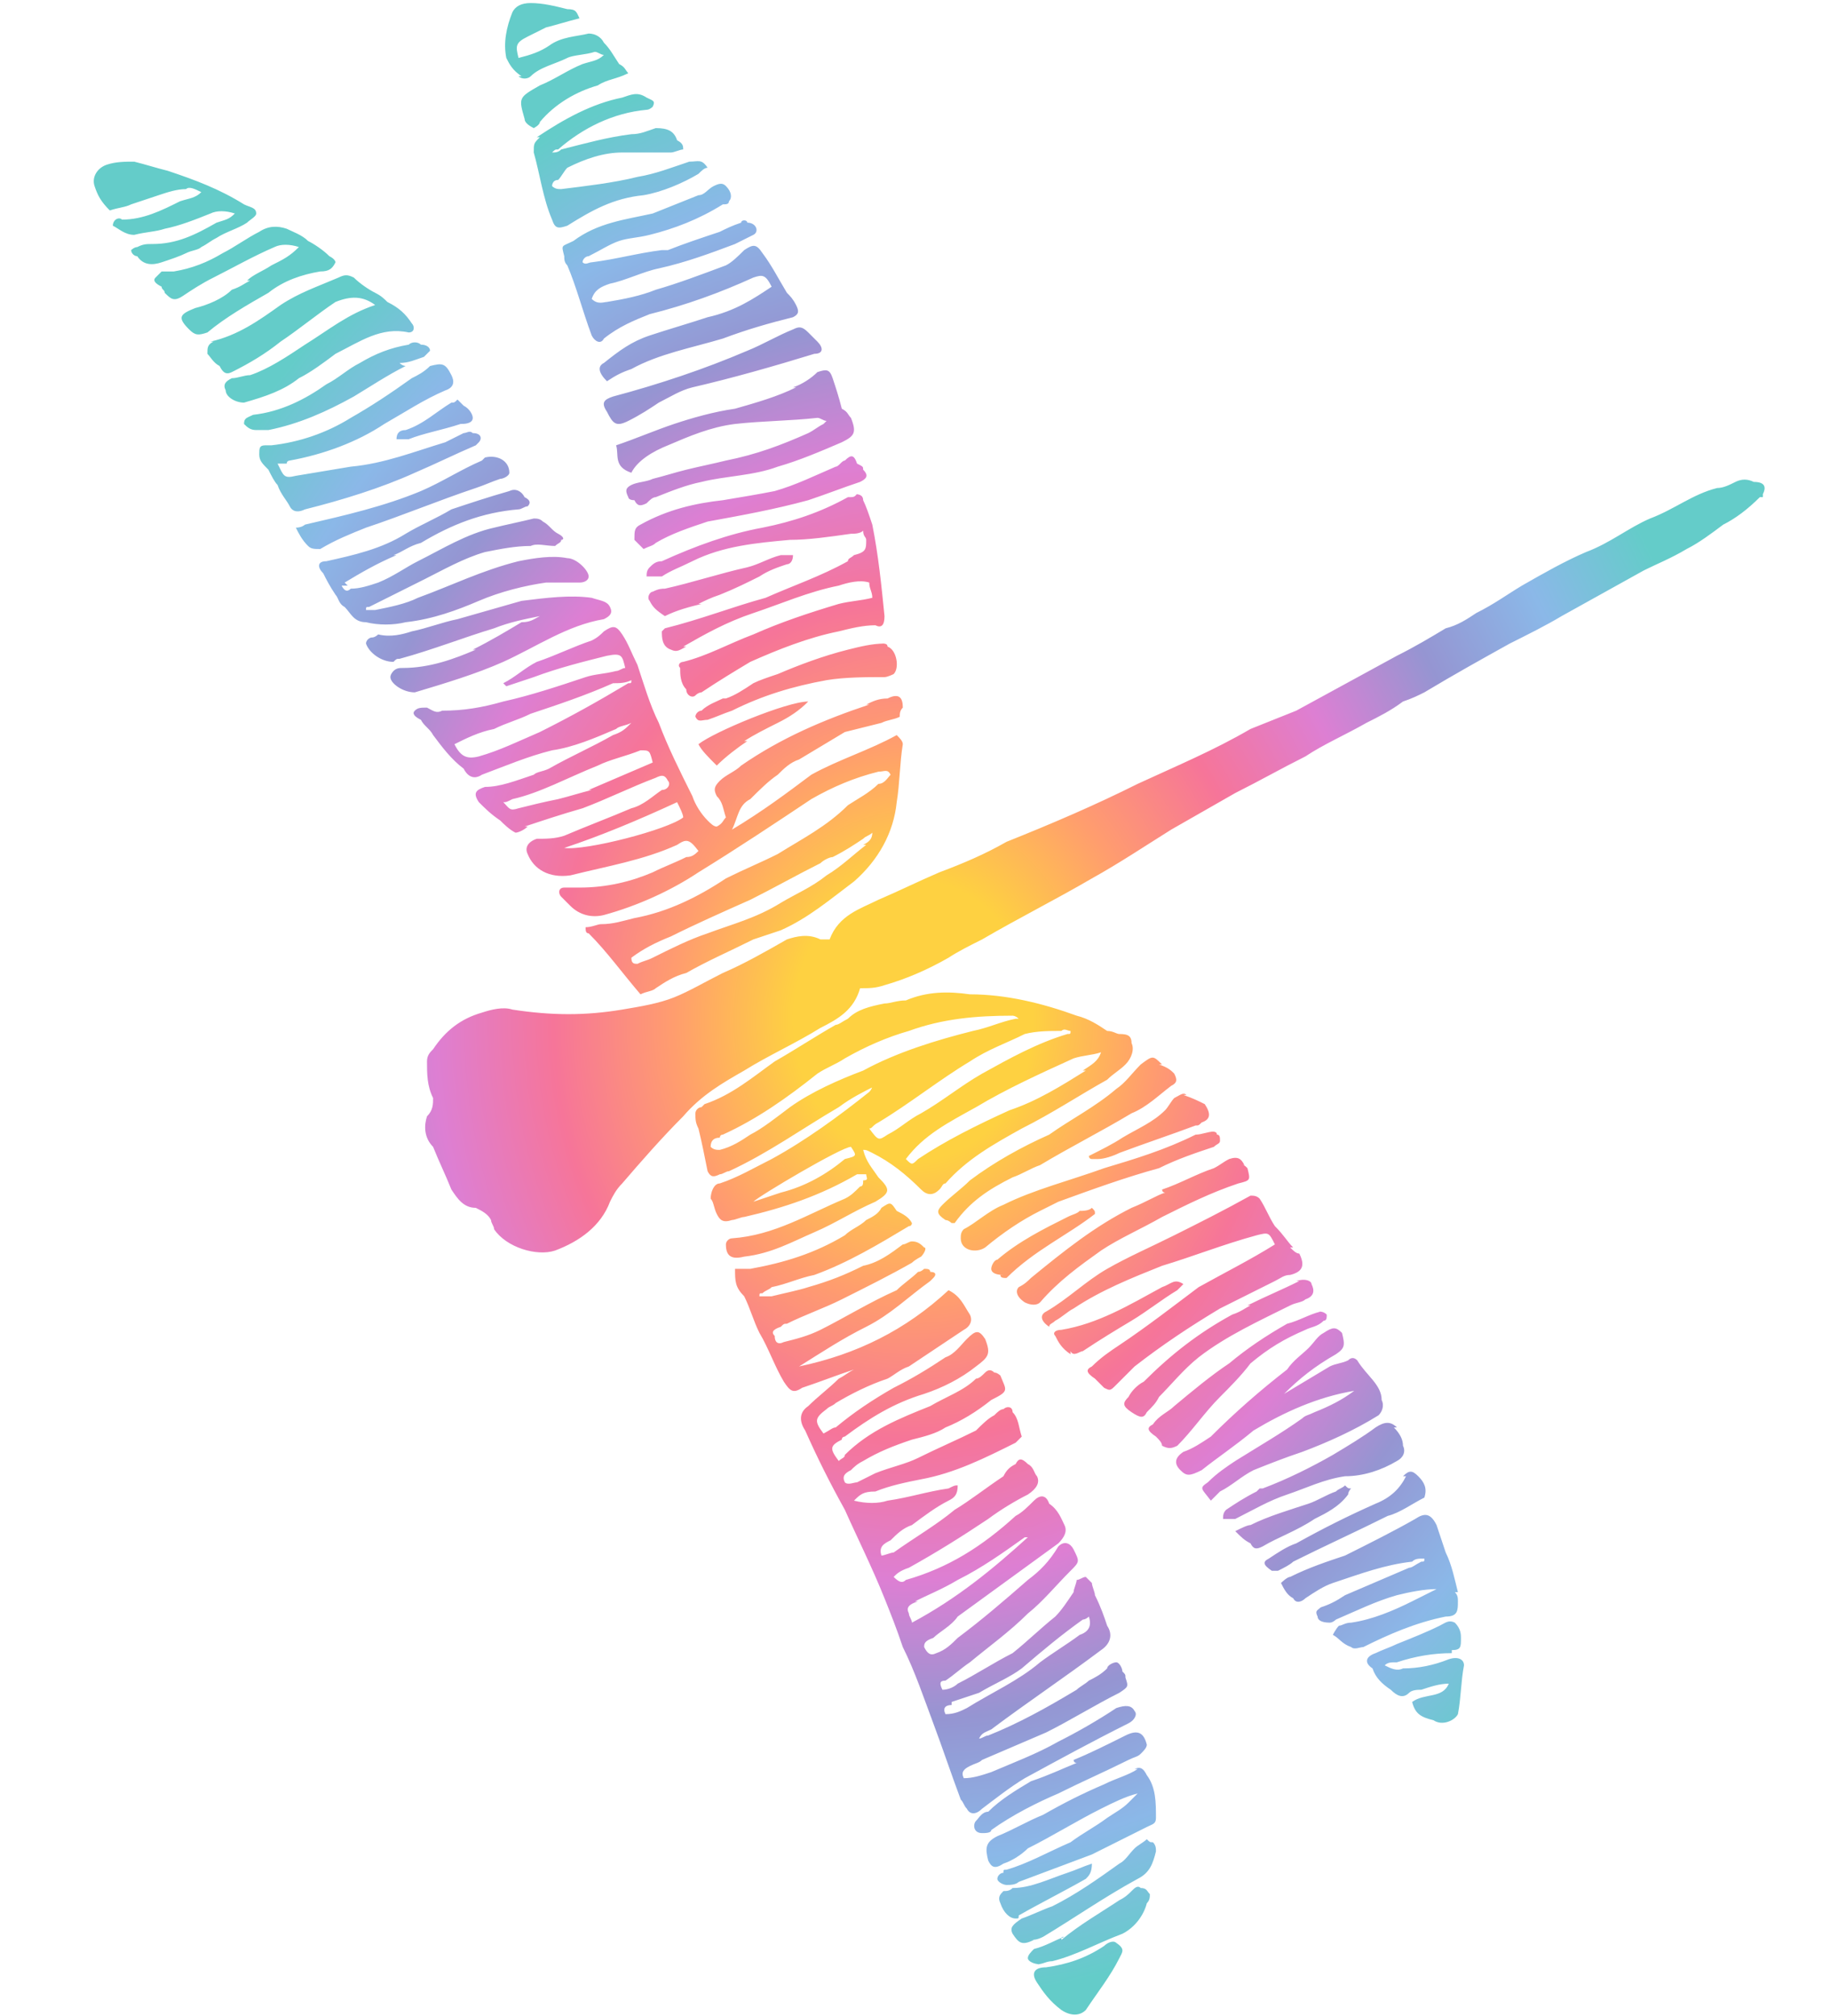 <svg xmlns="http://www.w3.org/2000/svg" viewBox="0 0 600 661">
  <defs>
    <radialGradient id="exampleGradient">
      <stop offset="14%" stop-color="#FED141">
		<animate attributeName='stop-color' values='#FED141;#FF9D6E;#F67599;#DD7FD3;#9595D2;#8bb8e8;#64CCC9;#FED141;' dur="7s" repeatCount='indefinite' />
	  </stop>
	  <stop offset="28%" stop-color="#FF9D6E">
		<animate attributeName='stop-color' values='#FF9D6E;#F67599;#DD7FD3;#9595D2;#8bb8e8;#64CCC9;#FED141;#FF9D6E' dur="7s" repeatCount='indefinite' />
	  </stop>
	  <stop offset="42%" stop-color="#F67599">
		<animate attributeName='stop-color' values='#F67599;#DD7FD3;#9595D2;#8bb8e8;#64CCC9;#FED141;#FF9D6E;#F67599' dur="7s" repeatCount='indefinite' />
	  </stop>
	  <stop offset="56%" stop-color="#DD7FD3">
		<animate attributeName='stop-color' values='#DD7FD3;#9595D2;#8bb8e8;#64CCC9;#FED141;#FF9D6E;#F67599;#DD7FD3;' dur="7s" repeatCount='indefinite' />
	  </stop>
	  <stop offset="70%" stop-color="#9595D2">
		<animate attributeName='stop-color' values='#9595D2;#8bb8e8;#64CCC9;#FED141;#FF9D6E;#F67599;#DD7FD3;#9595D2;' dur="7s" repeatCount='indefinite' />
	  </stop>
	  <stop offset="84%" stop-color="#8bb8e8">
		<animate attributeName='stop-color' values='#8bb8e8;#64CCC9;#FED141;#FF9D6E;#F67599;#DD7FD3;#9595D2;#8bb8e8;' dur="7s" repeatCount='indefinite' />
	  </stop>
      <stop offset="98%" stop-color="#64CCC9">
		<animate attributeName='stop-color' values='#64CCC9;#FED141;#FF9D6E;#F67599;#DD7FD3;#9595D2;#8bb8e8;#64CCC9;' dur="7s" repeatCount='indefinite' />
	  </stop>
    </radialGradient>
  </defs>
 <g id="dragonfly"><path fill="url(#exampleGradient)" d="M578 162c1-2 1-4-3-4-2-1-4-1-6 0-2 1-4 2-6 2-8 2-14 7-22 10-7 3-13 8-21 11-7 3-14 7-21 11-5 3-9 6-15 9-3 2-6 4-10 5-5 3-10 6-16 9-11 6-22 12-33 18-5 2-10 4-15 6-12 7-24 12-37 18-14 7-28 13-43 19-7 4-14 7-22 10-7 3-13 6-20 9-6 3-13 5-16 13 0 0 0 0-1 0 0 0-1 0-2 0-4-2-8-1-11 0-7 4-14 8-21 11-6 3-11 6-16 8-5 2-11 3-17 4-12 2-23 2-36 0-3-1-7 0-10 1-7 2-12 6-16 12-1 1-2 2-2 4 0 4 0 8 2 12 0 2 0 4-2 6-1 3-1 7 2 10 2 5 4 9 6 14 2 3 4 6 8 6 2 1 4 2 5 4 0 1 1 2 1 3 4 6 14 9 20 7 8-3 15-8 18-16 1-2 2-4 4-6 6-7 13-15 20-22 6-7 13-11 20-15 8-5 17-9 25-14 6-3 11-6 13-13 3 0 5 0 8-1 7-2 14-5 21-9 3-2 7-4 11-6 12-7 24-13 36-20 9-5 18-11 26-16 7-4 14-8 21-12 8-4 15-8 23-12 6-4 13-7 20-11 4-2 8-4 12-7 3-1 5-2 7-3 10-6 19-11 28-16 6-3 12-6 17-9 9-5 18-10 27-15 4-2 9-4 14-7 4-2 8-5 12-8 4-2 8-5 12-9 0 0 0 0 1 0z m-278 363c4-2 9-4 14-7 8-4 15-9 22-14 0 0 1 0 1 0-11 10-23 20-38 28 0-1-1-2-1-3-1-2 0-3 3-4z m12 33c3-1 6-2 9-3 5-3 10-5 14-8 7-6 13-11 20-16 0 0 1 0 2-1 1 3 0 5-3 6-4 3-9 6-13 9-7 6-16 10-24 15-2 1-4 2-7 2-1-2 0-3 2-3z m-47-97c-3 2-3 5-1 8 4 9 8 17 13 26 4 9 9 19 13 29 2 5 4 10 6 16 4 8 7 17 10 25 3 8 6 17 9 25 1 1 1 2 2 3 1 2 3 2 5 0 4-3 9-7 14-10 11-6 22-12 34-18 2-1 3-3 2-4-1-2-3-2-6-1-6 4-13 8-19 11-7 4-15 7-22 10-3 1-6 2-9 2-1-2 0-3 2-4 2-1 3-1 4-2 7-3 14-6 21-9 8-4 16-9 24-13 3-2 3-2 2-5 0-1 0-1-1-2 0-1-1-3-2-3-1 0-3 1-3 2-2 2-4 3-6 4-1 1-3 2-4 3-10 6-19 11-29 15-1 0-2 1-3 1 1-2 2-2 4-3 12-9 24-17 36-26 3-2 4-5 2-8-1-3-2-6-4-10 0-1-1-3-1-4-1-1-2-2-2-2-1 0-2 1-3 1 0 1-1 3-1 4-2 3-4 6-6 8-5 4-9 8-14 12-6 3-12 7-18 10-1 1-3 2-5 2-1-2-1-3 1-3 3-2 5-4 8-6 6-5 13-10 19-16 5-4 9-9 14-14 3-3 3-3 1-7-1-2-3-3-5-1-3 5-6 8-10 11-8 7-15 13-23 19-2 2-4 4-7 5-2 1-3 0-4-2 0-1 0-2 3-3 2-2 6-4 8-7 11-8 22-16 33-24 2-2 3-4 2-6-1-2-2-5-5-7-1-3-3-3-5-1-2 2-4 4-6 5-11 10-22 17-36 21-1 1-2 1-4-1 1-1 2-2 5-3 9-5 17-10 26-16 4-3 9-6 13-8 3-2 4-4 3-6-1-1-1-3-3-4-2-2-3-2-4 0-2 1-3 2-4 4-6 4-11 8-16 11-6 5-13 9-20 14-1 0-3 1-4 1-1-3 1-4 3-5 2-2 4-4 7-5 4-3 8-6 12-8 2-1 3-2 3-5-1 0-1 0-3 1-7 1-13 3-20 4-3 1-7 1-11 0 2-2 3-3 7-3 5-2 10-3 15-4 11-2 21-7 31-12 1-1 2-2 2-2-1-3-1-6-3-8 0-2-2-2-3-1-1 0-2 1-3 2-2 1-4 3-6 5-6 3-13 6-19 9-4 2-9 3-14 5-2 1-4 2-6 3-1 0-3 1-4 0-1-2 0-3 2-4 1-1 2-2 4-3 5-3 10-5 16-7 4-1 8-2 11-4 5-2 10-5 15-9 6-3 5-3 3-8 0 0-1-1-2-1-1-1-2-1-3 0-1 1-2 2-3 2-4 4-10 6-15 9-10 4-20 8-28 16 0 1-1 1-2 2-3-4-3-5 1-7 0-1 1-1 1-1 8-6 16-11 26-14 6-2 12-5 17-9 4-3 5-4 3-9-2-3-3-3-6 0-2 2-4 5-7 6-6 4-11 7-17 10-7 4-13 8-19 13-1 0-2 1-4 2-3-4-3-5 1-8 1-1 2-1 3-2 5-3 11-6 17-8 2-1 4-3 7-4 6-4 12-8 18-12 2-1 3-3 2-5-2-3-3-6-7-8-14 13-30 21-49 25 8-5 14-9 22-13 8-4 14-10 21-15 0 0 1-1 1-1 1-1 1-2-1-2 0-1-1-1-2-1 0 0-1 1-2 1-2 2-5 4-7 6-9 4-17 9-25 13-4 2-8 3-12 4-2 1-3 0-3-2-1-1-1-2 2-3 1-1 1-1 2-1 6-3 12-5 18-8 8-4 16-8 23-12 1-1 3-2 3-2 1-1 2-3 1-3-1-1-2-2-4-2-1 0-2 1-3 1-4 3-8 6-13 7-6 3-11 5-18 7-3 1-8 2-12 3-1 0-2 0-4 0 0-1 0-1 1-1 1-1 2-1 3-2 5-1 9-3 14-4 11-4 21-10 31-16 1 0 1-1 1-1-1-2-3-3-5-4-2-3-2-3-5-1-1 2-3 3-5 4-2 2-5 3-7 5-10 6-20 9-31 11-2 0-3 0-5 0 0 4 0 6 3 9 2 4 3 8 5 12 3 5 5 11 8 16 2 3 3 4 6 2 6-2 11-4 17-6-2 1-3 2-5 3-3 3-7 6-10 9z m19-184c-4 3-8 7-13 10-5 4-10 6-15 9-8 5-16 7-24 10-6 2-12 5-18 8-2 1-3 1-5 2-1 0-2 0-2-2 4-3 8-5 13-7 8-4 17-8 26-12 8-4 15-8 23-12 1-1 3-2 4-2 4-2 7-4 10-6 1-1 2-1 3-2 0 2-1 3-3 4z m-99 1c12-4 24-9 37-15 1 2 2 4 2 5-5 4-32 11-39 10z m9-19c-4 1-7 2-11 3-5 1-9 2-13 3-3 1-3 0-5-2 1 0 1 0 3-1 9-2 18-7 28-11 4-2 9-3 14-5 3 0 3 0 4 4-7 3-14 6-21 9z m-17-19c-7 3-13 6-20 8-4 1-6 0-8-4 4-2 8-4 13-5 4-2 8-3 12-5 9-3 18-6 27-10 2 0 4 0 6-1 0 1 0 1-1 1-10 6-19 11-29 16z m108-9c-15 5-29 11-42 20-2 2-5 3-7 5-2 2-2 3-1 5 2 2 2 4 3 7-1 1-1 2-3 3-1 0-2-1-3-2-2-2-4-5-5-8-4-8-8-16-11-24-3-6-5-13-7-19-2-4-3-7-5-10-2-3-3-3-6-1-1 1-2 2-4 3-6 2-12 5-18 7-4 2-7 5-11 7 0 0 0 0 1 1 3-1 6-2 9-3 8-3 16-5 24-7 5-1 5 0 6 4-1 0-2 1-3 1-4 1-7 1-10 2-9 3-18 6-27 8-7 2-13 3-20 3-2 1-3 0-5-1-2 0-3 0-4 1-1 1 0 2 2 3 1 2 3 3 4 5 3 4 6 8 10 11 1 2 3 4 6 2 8-3 15-6 23-8 7-1 14-4 21-7 1-1 3-1 5-2-2 2-3 3-6 4-7 4-14 7-21 11-2 1-4 1-5 2-6 2-11 4-16 4-3 1-4 2-2 5 2 2 4 4 7 6 1 1 3 3 5 4 1 0 3-1 4-2 0 0 0 0-1 0 6-2 12-4 19-6 8-3 16-7 24-10 2-1 3-1 4 1 1 1 0 3-2 3-3 2-6 5-10 6-7 3-15 6-22 9-3 1-6 1-9 1-3 1-4 3-3 5 2 5 7 8 14 7 12-3 24-5 35-10 3-2 4-2 7 2-1 1-2 2-4 2-4 2-7 3-11 5-7 3-15 5-24 5-1 0-3 0-5 0-2 0-2 2-1 3 1 1 2 2 3 3 3 3 7 4 11 3 11-3 22-8 31-14 13-8 25-16 37-24 7-4 14-7 22-9 2 0 3-1 4 1-1 1-2 3-4 3-3 3-7 5-10 7-7 7-15 11-23 16-6 3-11 5-17 8-9 6-19 11-30 13-4 1-7 2-11 2-1 0-3 1-5 1 0 1 0 2 1 2 6 6 11 13 17 20 2-1 4-1 5-2 3-2 6-4 10-5 7-4 14-7 22-11 3-1 6-2 9-3 9-4 16-10 24-16 8-7 13-16 14-26 1-6 1-13 2-19 0-1-1-2-2-3-9 5-19 8-28 13-8 6-16 12-26 18 2-4 2-8 6-10 3-3 6-6 9-8 2-2 4-4 7-5 5-3 10-6 15-9 4-1 8-2 12-3 2-1 4-1 6-2 0-1 0-2 1-3 0-3-1-5-5-3-3 0-5 1-7 2z m71 120c-8 5-16 10-25 13-11 5-21 10-30 16-2 2-2 2-4 0 6-8 14-12 23-17 10-6 21-11 32-16 3-1 6-1 9-2-1 3-3 4-6 6z m-71 19c1 0 1-1 3-2 10-6 20-14 30-20 6-4 12-6 18-9 4-1 8-1 12-1 1-1 2 0 3 0 0 1 0 1-1 1-10 3-19 8-28 13-7 4-13 9-20 13-4 2-7 5-11 7-3 2-3 2-6-2z m-2-19c-8 3-17 7-24 12-4 3-9 7-13 9-3 2-6 4-10 5-1 0-2 0-3-1 0-2 1-3 3-3 0 0 0-1 1-1 11-5 21-12 31-20 3-2 6-3 9-5 7-4 14-7 21-9 11-4 22-5 34-5 0 0 1 0 2 1 0 0 0 0-1 0-5 1-9 3-14 4-12 3-25 7-36 13z m-6 29c-6 5-13 9-21 11-3 1-6 2-9 3 2-2 29-18 32-18 2 3 2 3-2 4z m90-41c-1 0-2-1-4-1-3-2-6-4-10-5-11-4-23-7-35-7-7-1-14-1-21 2-3 0-5 1-7 1-5 1-9 2-12 5-2 1-3 2-4 2-7 4-13 8-20 12-7 5-14 11-23 14 0 0-1 1-1 1-1 0-2 1-2 2 0 2 0 3 1 5 1 4 2 9 3 14 1 2 2 2 4 1 1 0 2-1 3-1 13-6 24-14 36-21 4-3 8-5 12-7 0 0 0 0-1 0 0 1-1 2-1 2-10 8-21 16-32 22-6 3-11 6-17 8-2 0-3 3-3 5 1 1 1 3 2 5 1 2 2 3 5 2 1 0 3-1 4-1 13-3 25-7 37-14 0 0 1 0 1 0 1 0 2 0 2 0 0 1 1 2-1 2 0 1 0 2-1 2-2 2-3 3-5 4-12 5-23 12-37 13-1 0-2 1-2 2 0 4 2 5 6 4 9-1 16-5 23-8 7-3 13-7 20-10 5-3 5-4 1-8-2-3-4-5-5-9 1 0 1 0 3 1 6 3 11 7 16 12 2 2 4 2 6 0 1-1 1-2 2-2 7-8 16-13 25-18 10-5 19-11 28-16 2-2 4-3 6-5 2-2 3-5 2-7 0-3-2-3-5-3z m-153-269c-9 2-18 3-26 9-4 2-4 1-3 5 0 1 0 2 1 3 3 7 5 15 8 23 1 2 3 3 4 1 5-4 10-6 15-8 12-3 23-7 34-12 3-1 4-1 6 3-6 4-12 8-21 10-6 2-13 4-19 6-6 2-10 5-15 9-2 1-2 3 1 6 3-2 5-3 8-4 9-5 20-7 30-10 8-3 15-5 23-7 2-1 2-2 1-4-1-2-2-3-3-4-3-5-5-9-8-13-2-3-3-3-6-1-2 2-4 4-6 5-8 3-16 6-23 8-5 2-10 3-16 4-1 0-3 1-5-1 1-3 3-4 6-5 5-1 11-4 16-5 9-2 17-5 25-8 2-1 4-2 6-3 2-1 1-4-2-4 0-1-2-1-2 0-3 1-5 2-7 3-6 2-12 4-17 6-1 0-2 0-2 0-8 1-15 3-23 4-1 0-2 1-3 0 0-1 1-2 2-2 4-2 7-4 10-5 3-1 6-1 10-2 8-2 16-5 24-10 1 0 2 0 2-1 1-1 1-3-1-5-1-1-2-1-4 0-2 1-3 3-5 3-5 2-10 4-15 6z m67 92c-1 1-1 1-3 1-9 5-18 8-28 10-11 2-22 6-33 11-2 0-3 1-4 2-1 1-1 2-1 3 0 0 1 0 3 0 1 0 1 0 2 0 3-2 6-3 10-5 10-5 21-6 32-7 6 0 13-1 20-2 1 0 3 0 4-1 0 2 1 2 1 3 0 3 0 4-4 5-1 1-2 1-2 2-9 5-18 8-27 12-11 3-21 7-33 10 0 0-1 1-1 1 0 2 0 5 3 6 2 1 3 0 5-1 0 0 0 0-1 0 7-4 14-8 23-11 9-3 18-7 28-9 3-1 7-2 10-1 0 2 1 3 1 5-4 1-7 1-11 2-10 3-19 6-28 10-8 3-15 7-23 9-1 0-2 1-1 2 0 2 0 5 2 7 0 2 2 3 3 2 1-1 2-1 2-1 6-4 11-7 16-10 9-4 19-8 29-10 4-1 8-2 12-2 2 1 3 0 3-3-1-10-2-20-4-30-1-3-2-6-3-8 0-2-2-2-3-2z m-168 29c5-3 10-6 17-9 0 0 0 0-1 0 3-1 5-3 9-4 10-6 20-10 32-11 1 0 2-1 3-1 1-1 1-2-1-3-1-2-3-3-5-2-7 2-13 4-19 6-5 3-10 5-15 8-8 5-17 7-26 9-3 0-3 2-1 4 1 2 2 4 4 7 1 1 1 3 3 4 2 2 3 5 7 5 4 1 9 1 13 0 9-1 17-4 24-7 7-3 15-5 22-6 4 0 7 0 11 0 2 0 3-1 3-2 0-2-4-6-7-6-5-1-11 0-16 1-12 3-22 8-33 12-4 2-9 3-14 4-1 0-2 0-3 0 0-1 0-1 1-1 6-3 12-6 18-9 6-3 13-7 20-9 5-1 10-2 15-2 2-1 5 0 8 0 1-1 2-1 2-2 1 0 1-1-1-2-2-1-3-3-5-4-1-1-2-1-3-1-4 1-9 2-13 3-9 2-17 7-25 11-4 2-8 5-13 7-3 1-6 2-9 2-1 1-2 1-3-1 1 0 1 0 2 0z m311 218c-2-2-3-4-6-7-2-3-3-6-5-9-1-1-2-1-3-1-9 5-17 9-25 13-8 4-15 7-22 11-7 4-13 10-20 14-2 1-2 3 1 5 0-1 1-1 2-2 2-1 4-3 6-4 9-6 19-10 29-14 10-3 20-7 31-10 4-1 4-1 6 3-8 5-16 9-25 14-8 6-17 13-26 19-3 2-6 4-9 7-2 1-2 2 1 4 1 1 2 2 3 3 2 1 2 1 4-1 2-2 4-4 6-6 9-7 18-13 28-19 6-3 12-6 18-9 2-1 3-2 5-2 4-1 5-3 3-7-1 0-2-1-3-2z m14 35c3-2 3-3 2-7-2-2-3-2-6 0-2 1-3 3-5 5-2 2-5 4-7 7-9 7-17 14-25 22-3 2-6 4-9 5-3 2-3 4-1 6 2 2 3 2 7 0 5-4 11-8 17-13 10-6 21-11 33-13-4 3-8 5-13 7-2 1-3 1-4 2-7 5-14 9-22 14-3 2-6 4-9 7-3 2-2 2 1 6 1-1 2-2 3-3 4-2 7-5 11-7 5-2 10-4 16-6 8-3 17-7 25-12 1-1 2-3 1-5 0-5-5-8-8-13-1-1-2-1-3 0-2 1-4 1-6 2-5 3-10 6-15 9 5-5 10-9 17-13z m40 78c-1-4-2-9-4-13-1-3-2-6-3-9-2-4-4-4-7-2-7 4-15 8-23 12-6 2-12 4-18 7-1 0-3 2-3 2 1 2 2 4 4 5 1 2 3 1 4 0 3-2 6-4 9-5 9-3 17-6 26-7 1-1 2-1 4-1 0 1 0 1-1 1-2 1-3 2-4 2-7 3-14 6-21 9-3 2-5 3-8 4-1 1-2 1-1 3 0 1 1 2 4 2 1 0 2-1 2-1 7-3 13-6 20-8 4-1 9-2 13-2-2 1-4 2-8 4-6 3-13 6-20 7-2 0-3 1-4 1-1 1-2 3-2 3 2 1 3 3 6 4 1 1 3 0 4 0 8-4 17-8 27-10 4 0 4-2 4-5 0-1 0-2-1-3z m-367-431c-7 3-13 5-19 9-7 5-14 10-23 12 0 0 0 0 1 0-2 1-2 2-2 4 1 1 2 3 4 4 1 2 2 3 4 2 6-3 11-6 16-10 6-4 12-9 18-13 5-2 9-2 13 1-9 3-15 8-23 13-6 4-12 8-18 10-2 0-4 1-6 1-2 1-3 2-2 4 0 2 3 4 6 4 7-2 13-4 18-8 4-2 8-5 12-8 8-4 15-9 24-7 2 0 2-2 1-3-2-3-4-5-8-7-1-1-2-2-4-3-2-1-5-3-7-5-2-1-3-1-5 0z m150 36c-6 3-13 5-20 7-7 1-14 3-20 5-6 2-13 5-19 7 1 3-1 7 5 9 2-4 7-7 12-9 7-3 14-6 22-7 9-1 18-1 27-2 1 0 2 1 3 1 0 0 0 0-1 1-2 1-3 2-5 3-9 4-17 7-27 9-4 1-9 2-13 3-4 1-7 2-11 3-2 1-5 1-7 2-2 1-2 2-1 4 0 0 0 1 2 1 1 2 2 2 4 1 1-1 2-2 3-2 5-2 10-4 15-5 8-2 17-2 25-5 7-2 14-5 21-8 4-2 5-3 3-8-1-1-1-2-3-3-1-4-2-7-3-10-1-3-2-3-5-2-2 2-5 4-8 5z m-146 10c-8 5-17 8-26 9-1 0-2 0-2 0-2 0-2 1-2 3 0 2 1 3 3 5 1 2 2 4 3 5 1 3 3 5 4 7 1 2 3 2 5 1 12-3 25-7 36-12 7-3 13-6 20-9 0 0 0 0 1-1 1-1 1-3-2-3-1-1-2 0-3 0-2 1-4 2-6 3-10 3-20 7-31 8-6 1-12 2-18 3-4 1-4 0-6-4 1 0 1 0 3 0 0-1 1-1 1-1 11-2 22-6 31-12 7-4 13-8 20-11 3-1 3-3 2-5-2-4-3-4-7-3-2 2-4 3-6 4-7 5-13 9-20 13z m41 76c-7 3-15 6-24 6-1 0-2 0-3 1 0 0-1 1-1 2 0 2 4 5 8 5 10-3 20-6 29-10 11-5 21-12 33-14 2-1 3-2 2-4-1-2-3-2-6-3-7-1-15 0-23 1-7 2-14 4-21 6-5 1-10 3-15 4-3 1-7 2-11 1 0 0-1 1-2 1-1 0-2 1-2 2 1 3 5 6 9 6 1-1 1-1 2-1 11-3 21-7 31-10 5-2 10-3 15-4-2 1-3 2-6 2-5 3-10 6-16 9z m21-168c-2 2-2 2-2 5 2 7 3 15 6 22 1 3 2 3 5 2 8-5 15-9 25-10 6-1 13-4 18-7 1-1 2-2 3-2-2-3-3-2-6-2-6 2-11 4-17 5-8 2-17 3-25 4-1 0-2 0-3-1 0 0 0-2 2-2 1-1 2-3 3-4 6-3 12-5 18-5 6 0 11 0 16 0 1 0 3-1 4-1 0-1 0-2-2-3-1-3-3-4-7-4-3 1-5 2-8 2-8 1-15 3-23 5-1 1-2 1-3 1 1-1 1-1 2-1 8-7 18-12 29-13 1 0 2-1 2-1 1-2 0-2-2-3-3-2-5-1-8 0-10 2-19 7-28 13z m196 535c-3 2-7 3-11 5-7 3-13 6-20 10-5 2-10 5-15 7-4 2-4 4-3 8 1 2 2 3 5 1 3-1 6-3 8-5 8-4 16-9 24-13 4-2 8-4 12-5 0 0 0 0-1 1 0 0-1 1-2 2-2 2-4 3-7 5-4 3-8 5-12 8-7 3-14 7-21 9-1 0-1 0-1 1-1 0-2 1-2 2 0 1 2 2 3 2 1 0 3 0 4-1 8-3 16-6 24-9 6-3 12-6 18-9 2-1 3-1 3-3 0-5 0-10-3-14-1-2-2-3-4-2z m-293-513c-8-5-16-8-25-11-4-1-7-2-11-3-3 0-6 0-9 1-3 1-5 4-4 7 1 3 2 5 5 8 3-1 5-1 7-2 3-1 6-2 9-3 3-1 6-2 9-2 1-1 3 0 5 1-2 2-4 2-7 3-6 3-12 6-19 6-1-1-3 0-3 2 2 1 4 3 7 3 4-1 7-1 10-2 5-1 10-3 15-5 2-1 5-1 8 0-2 2-3 2-6 3-7 4-13 7-21 7-2 0-3 0-5 1-1 0-2 1-2 1 0 1 1 2 2 2 2 3 5 3 8 2 3-1 6-2 8-3 2-1 4-1 5-2 2-1 3-2 5-3 3-2 7-3 10-5 1-1 3-2 3-3 0-2-2-2-4-3z m2 25c-2 1-3 2-6 3-3 3-8 5-12 6-5 2-6 3-2 7 2 2 3 2 6 1 6-5 13-9 20-13 5-4 11-6 17-7 3 0 4-1 5-3 0 0 0-1-2-2-2-2-5-4-7-5-2-2-5-3-7-4-3-1-6-1-9 1-4 2-8 5-12 7-5 3-10 5-16 6-2 0-3 0-4 0-1 1-2 2-2 2-1 1 0 2 2 3 0 1 1 1 1 2 2 2 3 3 6 1 3-2 6-4 10-6 6-3 13-7 20-10 2-1 5-1 8 0-3 3-5 4-9 6-3 2-6 3-8 5z m88-67c1 1 3 1 4 0 3-3 8-4 12-6 2-1 6-1 9-2 1 0 2 1 3 1-2 2-4 2-7 3-5 2-9 5-14 7-7 4-7 4-5 11 0 1 1 2 3 3 0 0 2-1 2-2 5-6 12-10 19-12 3-2 6-2 10-4-1-1-1-2-3-3-2-3-3-5-5-7-1-2-3-3-5-3-4 1-9 1-13 4-3 2-6 3-10 4-1-4-1-5 3-7 2-1 4-2 6-3 4-1 7-2 11-3-1-2-1-3-4-3-4-1-8-2-12-2-3 0-5 1-6 3-2 5-3 10-2 15 1 2 2 4 5 6z m211 324c-3-3-3-3-7 0-3 3-5 6-8 8-7 6-15 10-22 15-9 4-18 9-26 15-3 3-6 5-9 8-2 2-2 3 1 5 1 0 2 1 2 1 1 0 1 0 1 0 5-7 11-11 19-15 3-1 6-3 9-4 10-6 20-11 30-17 5-2 9-6 13-9 2-1 2-2 1-4-1-1-2-2-5-3z m27 33c-1-2-2-3-5-2-2 1-3 2-5 3-6 2-11 5-17 7 0 0 0 1 1 1-3 1-6 3-11 5-12 6-22 14-33 23-1 1-2 2-4 3-1 1-1 3 2 5 2 1 4 1 5 0 6-7 13-12 20-17 6-4 13-7 20-11 8-4 16-8 25-11 4-1 4-1 3-5-1-1-1-1-2-1z m68 159c3 0 3-1 3-4 0-1 0-3-2-5-2-1-3 0-5 1-4 2-9 4-14 6-2 1-5 2-7 3-3 1-4 3-1 5 1 3 3 5 6 7 2 2 4 3 6 1 1-1 3-1 4-1 3-1 6-2 9-2-2 5-8 3-12 6 1 4 3 5 7 6 3 2 7 0 8-2 1-5 1-11 2-16 0-2-2-3-5-2-5 2-10 3-15 3-2 1-4 0-6-1 1-1 2-1 4-1 6-2 12-3 18-3z m-202-388c-7 3-13 6-20 8-5 1-11 2-17 3-9 1-18 3-27 8-2 1-2 2-2 5 1 1 2 2 3 3 2-1 3-1 4-2 5-3 11-5 17-7 11-2 22-4 33-7 6-2 11-4 17-6 2-1 3-2 1-4 0-1 0-1-2-2-1-3-2-3-4-1-1 0-2 2-3 2z m124 218c-2 0-4 1-6 1-10 5-20 8-30 11-11 4-23 7-33 12-5 2-9 6-13 8-1 1-1 2-1 3 0 4 5 5 8 3 6-5 12-9 18-12 2-1 4-2 6-3 11-4 22-8 33-11 6-3 12-5 18-7 1-1 2-1 2-2 0-1 0-2-1-2 0-1-1-1-2-1z m-153-256c-14 6-29 11-44 15-3 1-4 2-2 5 2 4 3 5 7 3 4-2 7-4 10-6 4-2 7-4 11-5 13-3 27-7 40-11 3 0 3-2 1-4-1-1-2-2-3-3-2-2-3-2-5-1-5 2-10 5-15 7z m45 96c-4 0-8 1-12 2-8 2-16 5-23 8-3 1-6 2-8 3-3 2-6 4-9 5 0 0 0 0-1 0-2 1-5 2-7 4-1 0-2 1-2 2 1 2 2 1 4 1 3-1 5-2 8-3 10-5 20-8 31-10 6-1 13-1 19-1 1 0 3-1 3-1 2-2 1-8-2-9 0-1-1-1-2-1z m136 209c-6 3-11 5-17 8 0 0 0 0 1 0-2 1-3 2-6 3-11 6-20 13-29 22-2 1-4 3-5 5-2 2-2 3 1 5 3 2 4 2 5 0 2-2 3-3 4-5 4-4 8-9 13-13 9-7 20-12 30-17 2-1 4-1 5-2 3-1 3-3 2-5 0-1-2-2-5-1z m32 48c-2-2-4-2-7 0-4 3-9 6-14 9-7 4-15 8-23 11 0 0 0 0-1 0 0 0-1 1-1 1-4 2-7 4-10 6-1 1-1 2-1 3 1 0 2 0 3 0 1 0 1 0 1 0 6-3 11-6 17-8 6-2 12-5 19-6 6 0 12-2 17-5 2-1 3-3 2-5 0-2-1-4-3-6z m-340-349c-4 2-7 5-11 7-7 5-15 9-24 10-2 1-3 1-3 3 1 1 2 2 4 2 2 0 3 0 4 0 10-2 19-6 28-11 5-3 11-7 17-10 0 0-1 0-2-1 3 0 5-1 8-2 1-1 2-2 2-2 0-1-1-2-3-2-1-1-3-1-4 0-6 1-11 3-16 6z m-18 53c0 0-1 1-3 1 1 2 2 4 4 6 1 1 2 1 4 1 5-3 10-5 15-7 12-4 24-9 36-13 3-1 5-2 8-3 1 0 3-1 3-2 0-4-4-6-8-5-1 1-1 1-1 1-7 3-13 7-20 10-12 5-25 8-38 11z m333 258c-4 1-7 3-11 4-7 4-13 8-19 13-6 4-12 9-18 14-2 2-5 3-7 6-2 1-2 2 1 4 1 1 2 2 2 3 2 1 3 1 5 0 5-5 9-11 14-16 3-3 7-7 10-11 6-5 11-8 18-11 2-1 4-1 6-3 1 0 1-1 1-2-1-1-2-1-3-1z m-64 139c-6 3-12 6-17 8 0 0 0 1 1 1-5 2-9 4-15 6-5 3-10 6-14 10-2 0-3 2-4 3-1 1-1 4 2 4 1 0 3 0 3-1 7-5 15-9 22-12 8-4 15-7 23-11 2-1 3-1 4-2 1-1 2-2 2-3-1-4-3-5-7-3z m-31 67c1 0 2 0 4-1 10-6 20-13 31-19 4-2 5-5 6-9 0-1 0-2-1-3-1 0-1 0-2-1-1 1-3 2-4 3-2 2-3 4-5 5-7 5-14 10-22 14-3 1-7 3-10 4-3 2-4 3-3 5 2 3 3 4 7 2z m10 23c3 2 6 2 8 0 4-6 8-11 11-17 1-2 2-3-1-5-1-1-3 0-4 1-6 4-12 6-19 7-4 0-5 2-3 5 2 3 4 6 8 9z m113-175c-2 4-5 7-10 9-9 4-17 8-26 13-3 1-6 3-9 5-2 1-2 2 1 4 1 0 2 0 2 0 2-1 4-2 5-3 10-5 21-10 31-15 4-1 8-4 12-6 1-3 0-5-2-7-2-2-3-2-5 0z m-121 160c2 0 3-1 5-1 8-2 15-6 23-9 4-2 7-6 8-10 1-1 1-2 1-3-1-1-1-2-3-2-1-1-2 0-3 1-1 1-2 2-4 3-6 4-13 8-19 13 0-1 0-1 1-1-3 1-6 3-10 4-1 1-2 2-2 3 0 1 2 2 4 2z m-111-446c2-1 4-2 7-3 5-2 9-4 13-6 3-2 6-3 9-4 1 0 2-1 2-3-1 0-2 0-4 0-4 1-7 3-11 4-9 2-18 5-27 7-1 0-2 0-4 1-1 0-2 2-1 3 1 2 2 3 5 5 4-2 8-3 12-4z m122 245c1 2 3 0 4 0 6-4 11-7 16-10 5-3 10-7 15-10 1-1 1-1 2-2-3-2-4 0-7 1-11 6-21 12-33 14-2 0-3 1-2 2 1 2 2 4 5 6z m38-84c-1-1-2 0-4 1-1 1-2 3-3 4-4 4-9 6-14 9-3 2-7 4-11 6 0 0 0 1 1 1 1 0 1 0 2 0 2 0 5-1 7-2 8-3 17-6 25-9 1 0 1 0 2-1 3-1 3-3 1-6-2-1-4-2-7-3z m25 148c5-3 11-5 17-9 4-2 8-4 11-8 0 0 0-1 1-2-1 0-1 0-2-1-1 1-2 1-3 2-3 1-6 3-9 4-6 2-13 4-19 7-1 0-3 1-5 2 2 2 3 3 5 4 1 2 2 2 4 1z m-170-264c3-2 7-4 11-6 4-2 7-4 10-7-7 0-31 10-36 14 1 2 3 4 6 7 3-3 7-6 10-8z m112 373c1-1 2-2 2-5-3 1-5 2-8 3-6 2-12 5-18 5-1 1-2 1-3 1-1 1-2 2-1 4 1 3 3 5 5 5 1 0 1 0 1-1 7-4 15-8 22-12z m-28-198c0 1 1 1 2 1 9-9 20-14 29-21 0-1 0-1-1-2-1 1-3 1-4 1-1 1-2 1-4 2-8 4-16 8-23 14-1 0-2 2-2 3 0 1 1 2 4 2z m-198-274c1 0 2 0 4 0 5-2 11-3 17-5 1 0 4 0 4-2 0-1-1-3-3-4-1-1-1-1-2-2-1 1-1 1-2 1-5 3-9 7-15 9-2 0-3 1-3 3z"/></g>
 </svg>